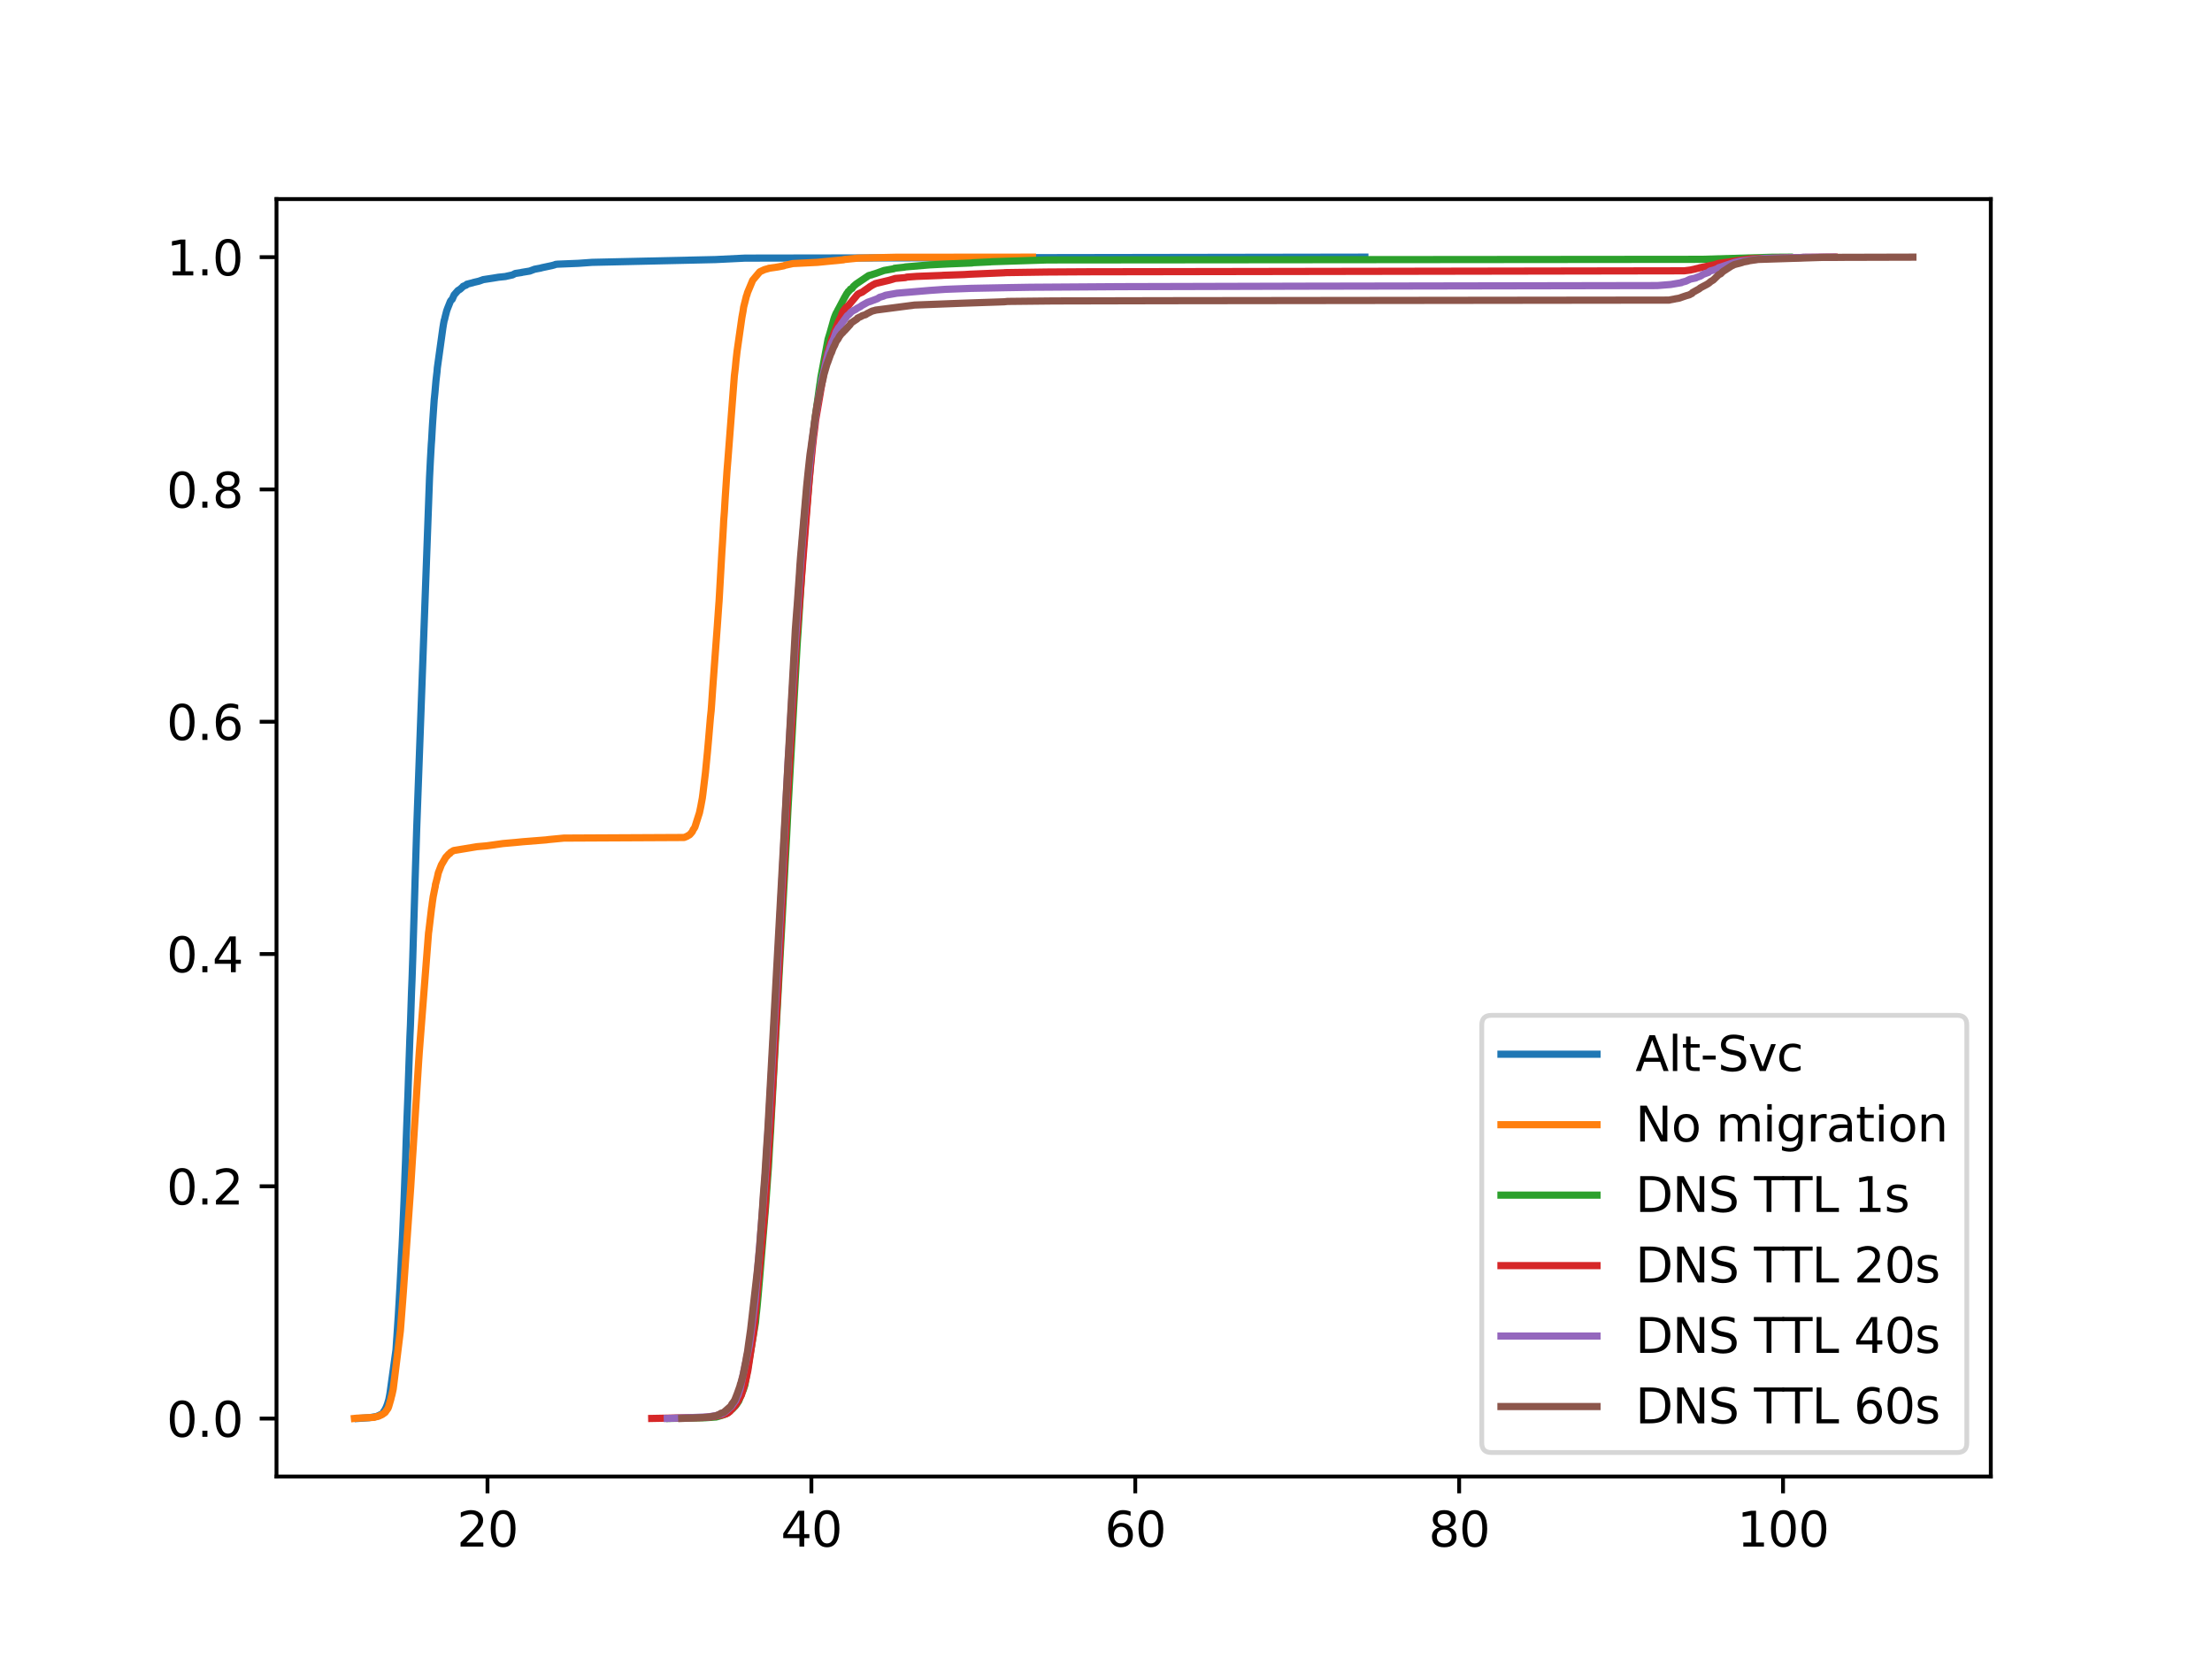 <?xml version="1.0" encoding="utf-8" standalone="no"?>
<!DOCTYPE svg PUBLIC "-//W3C//DTD SVG 1.1//EN"
  "http://www.w3.org/Graphics/SVG/1.1/DTD/svg11.dtd">
<svg xmlns:xlink="http://www.w3.org/1999/xlink" width="460.8pt" height="345.6pt" viewBox="0 0 460.8 345.6" xmlns="http://www.w3.org/2000/svg" version="1.1">
 <defs>
  <style type="text/css">*{stroke-linejoin: round; stroke-linecap: butt}</style>
 </defs>
 <g id="figure_1">
  <g id="patch_1">
   <path d="M 0 345.6 
L 460.8 345.6 
L 460.8 0 
L 0 0 
z
" style="fill: #ffffff"/>
  </g>
  <g id="axes_1">
   <g id="patch_2">
    <path d="M 57.6 307.584 
L 414.72 307.584 
L 414.72 41.472 
L 57.6 41.472 
z
" style="fill: #ffffff"/>
   </g>
   <g id="matplotlib.axis_1">
    <g id="xtick_1">
     <g id="line2d_1">
      <defs>
       <path id="ma01a16ca3f" d="M 0 0 
L 0 3.5 
" style="stroke: #000000; stroke-width: 0.8"/>
      </defs>
      <g>
       <use xlink:href="#ma01a16ca3f" x="101.556" y="307.584" style="stroke: #000000; stroke-width: 0.8"/>
      </g>
     </g>
     <g id="text_1">
      <!-- 20 -->
      <g transform="translate(95.193 322.182) scale(0.1 -0.1)">
       <defs>
        <path id="DejaVuSans-32" d="M 1228 531 
L 3431 531 
L 3431 0 
L 469 0 
L 469 531 
Q 828 903 1448 1529 
Q 2069 2156 2228 2338 
Q 2531 2678 2651 2914 
Q 2772 3150 2772 3378 
Q 2772 3750 2511 3984 
Q 2250 4219 1831 4219 
Q 1534 4219 1204 4116 
Q 875 4013 500 3803 
L 500 4441 
Q 881 4594 1212 4672 
Q 1544 4750 1819 4750 
Q 2544 4750 2975 4387 
Q 3406 4025 3406 3419 
Q 3406 3131 3298 2873 
Q 3191 2616 2906 2266 
Q 2828 2175 2409 1742 
Q 1991 1309 1228 531 
z
" transform="scale(0.016)"/>
        <path id="DejaVuSans-30" d="M 2034 4250 
Q 1547 4250 1301 3770 
Q 1056 3291 1056 2328 
Q 1056 1369 1301 889 
Q 1547 409 2034 409 
Q 2525 409 2770 889 
Q 3016 1369 3016 2328 
Q 3016 3291 2770 3770 
Q 2525 4250 2034 4250 
z
M 2034 4750 
Q 2819 4750 3233 4129 
Q 3647 3509 3647 2328 
Q 3647 1150 3233 529 
Q 2819 -91 2034 -91 
Q 1250 -91 836 529 
Q 422 1150 422 2328 
Q 422 3509 836 4129 
Q 1250 4750 2034 4750 
z
" transform="scale(0.016)"/>
       </defs>
       <use xlink:href="#DejaVuSans-32"/>
       <use xlink:href="#DejaVuSans-30" x="63.623"/>
      </g>
     </g>
    </g>
    <g id="xtick_2">
     <g id="line2d_2">
      <g>
       <use xlink:href="#ma01a16ca3f" x="169.026" y="307.584" style="stroke: #000000; stroke-width: 0.8"/>
      </g>
     </g>
     <g id="text_2">
      <!-- 40 -->
      <g transform="translate(162.664 322.182) scale(0.1 -0.1)">
       <defs>
        <path id="DejaVuSans-34" d="M 2419 4116 
L 825 1625 
L 2419 1625 
L 2419 4116 
z
M 2253 4666 
L 3047 4666 
L 3047 1625 
L 3713 1625 
L 3713 1100 
L 3047 1100 
L 3047 0 
L 2419 0 
L 2419 1100 
L 313 1100 
L 313 1709 
L 2253 4666 
z
" transform="scale(0.016)"/>
       </defs>
       <use xlink:href="#DejaVuSans-34"/>
       <use xlink:href="#DejaVuSans-30" x="63.623"/>
      </g>
     </g>
    </g>
    <g id="xtick_3">
     <g id="line2d_3">
      <g>
       <use xlink:href="#ma01a16ca3f" x="236.497" y="307.584" style="stroke: #000000; stroke-width: 0.8"/>
      </g>
     </g>
     <g id="text_3">
      <!-- 60 -->
      <g transform="translate(230.135 322.182) scale(0.1 -0.1)">
       <defs>
        <path id="DejaVuSans-36" d="M 2113 2584 
Q 1688 2584 1439 2293 
Q 1191 2003 1191 1497 
Q 1191 994 1439 701 
Q 1688 409 2113 409 
Q 2538 409 2786 701 
Q 3034 994 3034 1497 
Q 3034 2003 2786 2293 
Q 2538 2584 2113 2584 
z
M 3366 4563 
L 3366 3988 
Q 3128 4100 2886 4159 
Q 2644 4219 2406 4219 
Q 1781 4219 1451 3797 
Q 1122 3375 1075 2522 
Q 1259 2794 1537 2939 
Q 1816 3084 2150 3084 
Q 2853 3084 3261 2657 
Q 3669 2231 3669 1497 
Q 3669 778 3244 343 
Q 2819 -91 2113 -91 
Q 1303 -91 875 529 
Q 447 1150 447 2328 
Q 447 3434 972 4092 
Q 1497 4750 2381 4750 
Q 2619 4750 2861 4703 
Q 3103 4656 3366 4563 
z
" transform="scale(0.016)"/>
       </defs>
       <use xlink:href="#DejaVuSans-36"/>
       <use xlink:href="#DejaVuSans-30" x="63.623"/>
      </g>
     </g>
    </g>
    <g id="xtick_4">
     <g id="line2d_4">
      <g>
       <use xlink:href="#ma01a16ca3f" x="303.968" y="307.584" style="stroke: #000000; stroke-width: 0.8"/>
      </g>
     </g>
     <g id="text_4">
      <!-- 80 -->
      <g transform="translate(297.606 322.182) scale(0.1 -0.1)">
       <defs>
        <path id="DejaVuSans-38" d="M 2034 2216 
Q 1584 2216 1326 1975 
Q 1069 1734 1069 1313 
Q 1069 891 1326 650 
Q 1584 409 2034 409 
Q 2484 409 2743 651 
Q 3003 894 3003 1313 
Q 3003 1734 2745 1975 
Q 2488 2216 2034 2216 
z
M 1403 2484 
Q 997 2584 770 2862 
Q 544 3141 544 3541 
Q 544 4100 942 4425 
Q 1341 4750 2034 4750 
Q 2731 4750 3128 4425 
Q 3525 4100 3525 3541 
Q 3525 3141 3298 2862 
Q 3072 2584 2669 2484 
Q 3125 2378 3379 2068 
Q 3634 1759 3634 1313 
Q 3634 634 3220 271 
Q 2806 -91 2034 -91 
Q 1263 -91 848 271 
Q 434 634 434 1313 
Q 434 1759 690 2068 
Q 947 2378 1403 2484 
z
M 1172 3481 
Q 1172 3119 1398 2916 
Q 1625 2713 2034 2713 
Q 2441 2713 2670 2916 
Q 2900 3119 2900 3481 
Q 2900 3844 2670 4047 
Q 2441 4250 2034 4250 
Q 1625 4250 1398 4047 
Q 1172 3844 1172 3481 
z
" transform="scale(0.016)"/>
       </defs>
       <use xlink:href="#DejaVuSans-38"/>
       <use xlink:href="#DejaVuSans-30" x="63.623"/>
      </g>
     </g>
    </g>
    <g id="xtick_5">
     <g id="line2d_5">
      <g>
       <use xlink:href="#ma01a16ca3f" x="371.439" y="307.584" style="stroke: #000000; stroke-width: 0.8"/>
      </g>
     </g>
     <g id="text_5">
      <!-- 100 -->
      <g transform="translate(361.895 322.182) scale(0.1 -0.1)">
       <defs>
        <path id="DejaVuSans-31" d="M 794 531 
L 1825 531 
L 1825 4091 
L 703 3866 
L 703 4441 
L 1819 4666 
L 2450 4666 
L 2450 531 
L 3481 531 
L 3481 0 
L 794 0 
L 794 531 
z
" transform="scale(0.016)"/>
       </defs>
       <use xlink:href="#DejaVuSans-31"/>
       <use xlink:href="#DejaVuSans-30" x="63.623"/>
       <use xlink:href="#DejaVuSans-30" x="127.246"/>
      </g>
     </g>
    </g>
   </g>
   <g id="matplotlib.axis_2">
    <g id="ytick_1">
     <g id="line2d_6">
      <defs>
       <path id="mc96be43df1" d="M 0 0 
L -3.5 0 
" style="stroke: #000000; stroke-width: 0.8"/>
      </defs>
      <g>
       <use xlink:href="#mc96be43df1" x="57.6" y="295.513" style="stroke: #000000; stroke-width: 0.8"/>
      </g>
     </g>
     <g id="text_6">
      <!-- 0.0 -->
      <g transform="translate(34.697 299.312) scale(0.1 -0.1)">
       <defs>
        <path id="DejaVuSans-2e" d="M 684 794 
L 1344 794 
L 1344 0 
L 684 0 
L 684 794 
z
" transform="scale(0.016)"/>
       </defs>
       <use xlink:href="#DejaVuSans-30"/>
       <use xlink:href="#DejaVuSans-2e" x="63.623"/>
       <use xlink:href="#DejaVuSans-30" x="95.41"/>
      </g>
     </g>
    </g>
    <g id="ytick_2">
     <g id="line2d_7">
      <g>
       <use xlink:href="#mc96be43df1" x="57.6" y="247.124" style="stroke: #000000; stroke-width: 0.8"/>
      </g>
     </g>
     <g id="text_7">
      <!-- 0.2 -->
      <g transform="translate(34.697 250.923) scale(0.1 -0.1)">
       <use xlink:href="#DejaVuSans-30"/>
       <use xlink:href="#DejaVuSans-2e" x="63.623"/>
       <use xlink:href="#DejaVuSans-32" x="95.41"/>
      </g>
     </g>
    </g>
    <g id="ytick_3">
     <g id="line2d_8">
      <g>
       <use xlink:href="#mc96be43df1" x="57.6" y="198.735" style="stroke: #000000; stroke-width: 0.8"/>
      </g>
     </g>
     <g id="text_8">
      <!-- 0.4 -->
      <g transform="translate(34.697 202.534) scale(0.1 -0.1)">
       <use xlink:href="#DejaVuSans-30"/>
       <use xlink:href="#DejaVuSans-2e" x="63.623"/>
       <use xlink:href="#DejaVuSans-34" x="95.41"/>
      </g>
     </g>
    </g>
    <g id="ytick_4">
     <g id="line2d_9">
      <g>
       <use xlink:href="#mc96be43df1" x="57.6" y="150.346" style="stroke: #000000; stroke-width: 0.8"/>
      </g>
     </g>
     <g id="text_9">
      <!-- 0.6 -->
      <g transform="translate(34.697 154.145) scale(0.1 -0.1)">
       <use xlink:href="#DejaVuSans-30"/>
       <use xlink:href="#DejaVuSans-2e" x="63.623"/>
       <use xlink:href="#DejaVuSans-36" x="95.41"/>
      </g>
     </g>
    </g>
    <g id="ytick_5">
     <g id="line2d_10">
      <g>
       <use xlink:href="#mc96be43df1" x="57.6" y="101.957" style="stroke: #000000; stroke-width: 0.8"/>
      </g>
     </g>
     <g id="text_10">
      <!-- 0.8 -->
      <g transform="translate(34.697 105.756) scale(0.1 -0.1)">
       <use xlink:href="#DejaVuSans-30"/>
       <use xlink:href="#DejaVuSans-2e" x="63.623"/>
       <use xlink:href="#DejaVuSans-38" x="95.41"/>
      </g>
     </g>
    </g>
    <g id="ytick_6">
     <g id="line2d_11">
      <g>
       <use xlink:href="#mc96be43df1" x="57.6" y="53.568" style="stroke: #000000; stroke-width: 0.8"/>
      </g>
     </g>
     <g id="text_11">
      <!-- 1.0 -->
      <g transform="translate(34.697 57.367) scale(0.1 -0.1)">
       <use xlink:href="#DejaVuSans-31"/>
       <use xlink:href="#DejaVuSans-2e" x="63.623"/>
       <use xlink:href="#DejaVuSans-30" x="95.41"/>
      </g>
     </g>
    </g>
   </g>
   <g id="line2d_12">
    <path d="M 74.609 295.488 
L 76.894 295.337 
L 77.396 295.261 
L 78.554 295.06 
L 78.56 295.034 
L 79.021 294.833 
L 79.094 294.782 
L 79.703 294.505 
L 79.84 294.278 
L 79.929 294.051 
L 80.09 293.875 
L 80.274 293.522 
L 80.457 293.169 
L 80.72 292.489 
L 80.997 291.556 
L 81.16 290.7 
L 81.245 290.221 
L 82.494 281.198 
L 82.618 279.283 
L 82.678 278.476 
L 82.801 276.662 
L 82.917 274.897 
L 82.965 274.217 
L 83.106 271.823 
L 83.142 271.243 
L 83.346 267.589 
L 83.531 264.01 
L 83.641 261.666 
L 83.742 259.927 
L 83.868 257.281 
L 83.951 255.34 
L 84.17 250.174 
L 84.34 245.511 
L 84.462 242.386 
L 84.493 241.58 
L 84.614 237.724 
L 84.804 232.557 
L 84.979 228.121 
L 85.08 224.996 
L 85.395 215.923 
L 85.499 213.605 
L 85.73 206.598 
L 85.834 204.053 
L 85.99 199.441 
L 86.115 195.232 
L 86.274 190.04 
L 86.484 182.983 
L 86.661 177.363 
L 86.809 172.55 
L 89.478 99.512 
L 89.518 98.706 
L 89.661 95.833 
L 89.844 92.607 
L 89.913 91.7 
L 90.054 89.179 
L 90.112 88.222 
L 90.459 83.181 
L 90.495 82.879 
L 90.608 81.77 
L 90.826 79.275 
L 91.042 77.41 
L 91.102 76.654 
L 92.262 68.286 
L 92.393 67.48 
L 92.531 66.749 
L 92.61 66.547 
L 92.727 66.018 
L 93.051 64.758 
L 93.224 64.279 
L 93.815 62.792 
L 93.931 62.616 
L 94.006 62.515 
L 94.193 62.364 
L 94.604 61.431 
L 95.398 60.524 
L 95.817 60.272 
L 96.132 59.995 
L 96.357 59.793 
L 96.479 59.642 
L 97.122 59.39 
L 97.25 59.213 
L 98.53 58.886 
L 98.652 58.835 
L 99.734 58.583 
L 100.096 58.457 
L 100.517 58.306 
L 100.634 58.256 
L 102.775 57.928 
L 103.839 57.752 
L 105.297 57.6 
L 105.598 57.525 
L 106.756 57.273 
L 107.288 56.996 
L 107.332 56.97 
L 108.663 56.769 
L 108.668 56.744 
L 110.359 56.466 
L 111.351 56.088 
L 112.688 55.836 
L 112.801 55.786 
L 114.938 55.332 
L 115.508 55.181 
L 115.725 55.08 
L 116.188 55.03 
L 120.533 54.853 
L 123.325 54.652 
L 149.053 54.072 
L 155.218 53.77 
L 284.325 53.568 
L 284.325 53.568 
" clip-path="url(#pb47f31f69e)" style="fill: none; stroke: #1f77b4; stroke-width: 1.5; stroke-linecap: square"/>
   </g>
   <g id="line2d_13">
    <path d="M 73.833 295.488 
L 74.314 295.438 
L 77.961 295.261 
L 77.976 295.236 
L 78.966 294.984 
L 79.151 294.883 
L 79.51 294.732 
L 80.218 294.253 
L 80.515 293.825 
L 80.822 293.396 
L 80.955 293.069 
L 81.406 291.531 
L 81.538 290.952 
L 81.637 290.624 
L 81.787 289.943 
L 81.917 289.339 
L 83.408 277.216 
L 83.87 271.193 
L 83.982 269.681 
L 84.04 268.924 
L 85.566 247.2 
L 85.882 242.109 
L 85.911 241.605 
L 86.064 239.337 
L 86.229 236.665 
L 86.615 230.616 
L 86.784 227.92 
L 87.188 221.493 
L 87.34 219.225 
L 89.271 194.35 
L 89.345 193.846 
L 89.913 189.083 
L 89.975 188.755 
L 90.045 188.125 
L 90.244 186.764 
L 90.312 186.436 
L 90.604 184.949 
L 90.657 184.773 
L 90.709 184.269 
L 90.828 183.866 
L 91.125 182.681 
L 91.304 181.849 
L 91.953 180.161 
L 92.058 179.984 
L 92.898 178.548 
L 93.094 178.371 
L 93.151 178.296 
L 93.335 178.094 
L 93.488 177.918 
L 93.721 177.792 
L 93.844 177.59 
L 94.494 177.187 
L 99.36 176.38 
L 101.36 176.204 
L 104.791 175.725 
L 107.388 175.498 
L 108.914 175.347 
L 113.719 174.969 
L 114.306 174.893 
L 117.461 174.591 
L 142.517 174.465 
L 143.135 174.213 
L 143.308 174.087 
L 143.65 173.911 
L 143.905 173.633 
L 144.218 173.255 
L 144.311 173.054 
L 144.413 172.802 
L 144.563 172.625 
L 144.759 172.298 
L 145.706 169.324 
L 145.951 168.164 
L 146.006 167.887 
L 146.307 166.249 
L 146.417 165.417 
L 146.952 160.982 
L 147.373 156.672 
L 147.537 154.857 
L 147.607 154.051 
L 147.925 150.296 
L 148.007 149.338 
L 148.145 148.078 
L 148.251 146.666 
L 148.466 143.466 
L 148.937 137.039 
L 148.985 136.384 
L 149.362 131.318 
L 149.423 130.486 
L 149.752 125.799 
L 149.794 125.295 
L 150.393 114.76 
L 150.507 113.046 
L 150.703 109.619 
L 150.761 108.434 
L 150.899 106.67 
L 151.05 104.074 
L 151.404 98.756 
L 151.45 98.076 
L 151.616 96.034 
L 152.983 78.267 
L 153.184 76.603 
L 153.322 75.141 
L 153.546 73.176 
L 154.552 66.119 
L 154.791 64.808 
L 154.912 63.977 
L 155.391 62.086 
L 155.472 61.734 
L 155.619 61.356 
L 155.713 60.978 
L 156.797 58.382 
L 158.279 56.618 
L 159.251 56.164 
L 160.164 55.912 
L 160.169 55.887 
L 161.907 55.635 
L 162.338 55.559 
L 163.354 55.357 
L 163.463 55.282 
L 165.175 54.904 
L 170.292 54.652 
L 175.727 54.122 
L 175.773 54.072 
L 178.756 53.77 
L 186.502 53.593 
L 215.08 53.568 
L 215.08 53.568 
" clip-path="url(#pb47f31f69e)" style="fill: none; stroke: #ff7f0e; stroke-width: 1.5; stroke-linecap: square"/>
   </g>
   <g id="line2d_14">
    <path d="M 139.5 295.488 
L 147.036 295.337 
L 149.195 295.186 
L 150.477 294.808 
L 151.106 294.581 
L 151.734 294.228 
L 151.817 294.077 
L 152.395 293.673 
L 152.541 293.547 
L 153.191 292.867 
L 153.374 292.64 
L 153.924 291.808 
L 154.059 291.43 
L 154.124 291.279 
L 154.33 290.75 
L 154.391 290.548 
L 154.623 289.994 
L 154.851 289.515 
L 155.18 288.507 
L 157.382 275.477 
L 157.543 273.738 
L 157.594 273.36 
L 157.729 272.075 
L 157.783 271.47 
L 157.917 270.033 
L 158.263 266.051 
L 159.483 251.409 
L 159.598 249.846 
L 159.645 249.216 
L 159.895 245.612 
L 160.08 243.142 
L 160.207 240.899 
L 160.319 238.908 
L 160.536 235.455 
L 160.663 232.935 
L 163.438 182.202 
L 163.569 179.606 
L 163.874 174.137 
L 163.99 171.819 
L 164.115 169.147 
L 166.057 134.393 
L 166.129 133.259 
L 166.241 131.696 
L 167.176 116.726 
L 167.387 113.752 
L 167.632 110.602 
L 168.792 97.345 
L 168.817 96.992 
L 169.044 94.346 
L 169.127 93.489 
L 169.52 89.532 
L 169.629 88.726 
L 169.724 87.743 
L 169.842 86.911 
L 170.772 80.182 
L 170.842 79.779 
L 171.006 78.594 
L 172.491 70.706 
L 172.879 69.446 
L 173.413 67.555 
L 173.651 66.699 
L 173.708 66.497 
L 173.817 66.169 
L 174.042 65.59 
L 174.199 65.237 
L 174.382 64.934 
L 174.546 64.582 
L 174.707 64.304 
L 175.982 61.885 
L 176.088 61.734 
L 176.205 61.507 
L 176.439 61.104 
L 176.595 60.952 
L 176.701 60.726 
L 176.999 60.499 
L 177.095 60.348 
L 177.137 60.247 
L 177.498 60.095 
L 177.624 59.894 
L 177.758 59.692 
L 178.357 59.163 
L 180.971 57.399 
L 181.674 57.222 
L 181.674 57.197 
L 182.414 56.97 
L 184.173 56.34 
L 186.182 55.987 
L 186.289 55.937 
L 186.334 55.887 
L 188.403 55.66 
L 188.57 55.609 
L 193.653 55.181 
L 197.57 54.979 
L 202.519 54.778 
L 202.674 54.727 
L 206.375 54.551 
L 206.433 54.526 
L 218.217 54.148 
L 354.457 54.022 
L 369.065 53.593 
L 372.764 53.568 
L 372.764 53.568 
" clip-path="url(#pb47f31f69e)" style="fill: none; stroke: #2ca02c; stroke-width: 1.5; stroke-linecap: square"/>
   </g>
   <g id="line2d_15">
    <path d="M 135.762 295.488 
L 146.55 295.286 
L 148.932 295.06 
L 149.007 295.009 
L 150.493 294.757 
L 150.598 294.707 
L 151.342 294.505 
L 151.348 294.48 
L 151.667 294.329 
L 151.767 294.228 
L 152.072 294.026 
L 152.288 293.673 
L 152.476 293.522 
L 152.67 293.346 
L 152.745 293.195 
L 153.037 292.968 
L 153.169 292.766 
L 153.295 292.514 
L 153.414 292.438 
L 153.686 292.01 
L 153.869 291.632 
L 154.296 290.876 
L 154.448 290.624 
L 155.357 287.448 
L 155.542 286.642 
L 155.594 286.44 
L 155.647 286.138 
L 155.784 285.558 
L 157.024 277.342 
L 159.255 253.047 
L 159.366 251.711 
L 159.419 251.031 
L 159.538 249.04 
L 159.741 246.015 
L 160.031 241.403 
L 160.144 239.513 
L 160.751 230.087 
L 160.779 229.533 
L 160.958 226.307 
L 161.134 223.282 
L 161.351 219.023 
L 161.391 218.343 
L 161.513 215.974 
L 161.884 209.421 
L 161.975 207.783 
L 162.121 204.607 
L 163.679 173.961 
L 163.726 173.154 
L 163.905 169.576 
L 164.033 166.879 
L 164.176 164.157 
L 164.289 162.267 
L 165.878 134.242 
L 165.932 133.435 
L 168.565 100.092 
L 168.882 96.765 
L 168.992 95.682 
L 169.267 92.935 
L 169.433 91.473 
L 169.513 90.767 
L 169.666 89.633 
L 169.799 88.524 
L 169.907 87.566 
L 172.061 74.965 
L 172.129 74.612 
L 172.23 74.36 
L 172.335 73.932 
L 172.562 72.949 
L 173.348 70.378 
L 173.485 70.101 
L 174.552 67.303 
L 174.695 66.951 
L 175.216 65.917 
L 175.275 65.766 
L 175.387 65.338 
L 175.474 65.186 
L 175.643 64.808 
L 176.268 64.027 
L 176.623 63.775 
L 178.689 61.305 
L 178.944 61.154 
L 179.513 60.902 
L 179.634 60.852 
L 180.111 60.499 
L 180.953 59.919 
L 181.218 59.717 
L 181.803 59.365 
L 182.271 59.138 
L 182.309 59.087 
L 185.244 58.382 
L 186.509 58.004 
L 188.614 57.827 
L 188.891 57.726 
L 190.975 57.575 
L 196.221 57.374 
L 196.444 57.348 
L 200.869 57.197 
L 202.016 57.122 
L 209.271 56.819 
L 209.299 56.794 
L 217.932 56.668 
L 226.098 56.618 
L 350.848 56.416 
L 352.263 56.239 
L 352.304 56.214 
L 353.151 56.038 
L 353.157 56.013 
L 353.947 55.836 
L 354.037 55.786 
L 357.264 55.131 
L 357.462 55.055 
L 357.945 54.879 
L 361.673 54.349 
L 361.691 54.324 
L 362.811 54.173 
L 364.693 53.921 
L 376.082 53.618 
L 382.098 53.568 
L 382.098 53.568 
" clip-path="url(#pb47f31f69e)" style="fill: none; stroke: #d62728; stroke-width: 1.5; stroke-linecap: square"/>
   </g>
   <g id="line2d_16">
    <path d="M 139.014 295.488 
L 143.288 295.337 
L 147.522 295.16 
L 149.232 294.883 
L 150.436 294.53 
L 150.965 294.203 
L 152.381 292.968 
L 152.942 292.161 
L 153.244 291.783 
L 153.475 291.153 
L 153.781 290.573 
L 153.887 290.145 
L 153.967 289.943 
L 154.115 289.515 
L 154.219 289.137 
L 156.119 280.165 
L 156.666 276.057 
L 156.703 275.679 
L 156.842 274.696 
L 157.316 270.764 
L 158.875 251.837 
L 159.127 248.485 
L 159.165 248.157 
L 159.363 245.612 
L 159.5 243.697 
L 160.003 235.455 
L 160.111 233.994 
L 161.941 201.986 
L 162.072 199.441 
L 163.5 171.869 
L 163.673 168.316 
L 163.803 165.72 
L 164.232 157.68 
L 164.363 155.865 
L 164.389 155.462 
L 164.598 151.657 
L 165.072 143.718 
L 165.154 142.584 
L 165.336 139.509 
L 165.397 138.4 
L 165.551 135.905 
L 166.45 122.17 
L 166.539 121.086 
L 166.712 118.515 
L 166.82 117.129 
L 167.108 113.298 
L 167.299 110.929 
L 167.603 107.3 
L 167.657 106.872 
L 167.77 105.435 
L 168.082 102.259 
L 168.307 99.991 
L 168.732 96.085 
L 169.167 92.254 
L 169.245 91.649 
L 169.446 89.961 
L 169.517 89.507 
L 169.999 86.105 
L 170.043 85.853 
L 170.225 84.693 
L 170.298 84.214 
L 170.717 81.745 
L 170.845 81.341 
L 170.958 80.636 
L 171.041 80.283 
L 171.16 79.35 
L 171.404 78.267 
L 171.465 77.989 
L 171.603 77.586 
L 171.667 77.384 
L 171.803 76.603 
L 171.9 76.175 
L 172.018 75.671 
L 172.322 74.486 
L 172.433 74.058 
L 172.516 73.654 
L 172.659 73.276 
L 172.782 73.05 
L 172.817 72.798 
L 172.963 72.294 
L 173.072 72.067 
L 173.254 71.437 
L 173.714 70.504 
L 174.195 69.118 
L 174.519 68.564 
L 174.64 68.337 
L 175.095 67.782 
L 175.22 67.555 
L 176.534 65.741 
L 176.786 65.564 
L 176.884 65.464 
L 177.253 65.086 
L 177.409 64.909 
L 177.693 64.758 
L 177.748 64.708 
L 178.351 64.405 
L 178.462 64.279 
L 179.184 63.901 
L 179.569 63.624 
L 180.749 62.969 
L 181.551 62.691 
L 182.821 62.212 
L 183.229 61.935 
L 184.001 61.708 
L 184.46 61.507 
L 186.858 61.078 
L 193.67 60.499 
L 196.929 60.272 
L 202.255 60.07 
L 210.028 59.919 
L 214.64 59.843 
L 233.476 59.717 
L 271.497 59.617 
L 345.233 59.491 
L 348.046 59.264 
L 350.268 58.886 
L 350.337 58.81 
L 351.195 58.583 
L 351.934 58.23 
L 352.082 58.155 
L 353.284 57.903 
L 353.349 57.827 
L 354.267 57.5 
L 354.304 57.449 
L 354.6 57.298 
L 354.671 57.197 
L 355.916 56.744 
L 356.135 56.517 
L 356.375 56.416 
L 356.989 56.265 
L 357.731 55.987 
L 358.04 55.761 
L 358.606 55.584 
L 361.299 54.677 
L 362.283 54.475 
L 362.324 54.45 
L 363.759 54.274 
L 365.243 54.072 
L 366.827 53.921 
L 367.164 53.87 
L 367.748 53.82 
L 375.293 53.644 
L 375.609 53.593 
L 381.814 53.568 
L 381.814 53.568 
" clip-path="url(#pb47f31f69e)" style="fill: none; stroke: #9467bd; stroke-width: 1.5; stroke-linecap: square"/>
   </g>
   <g id="line2d_17">
    <path d="M 142.012 295.488 
L 143.156 295.438 
L 147.196 295.261 
L 149.095 294.959 
L 149.869 294.631 
L 150.207 294.404 
L 150.744 294.253 
L 150.939 294.077 
L 152.253 292.917 
L 152.463 292.489 
L 152.839 292.01 
L 153.084 291.607 
L 153.222 291.254 
L 153.607 290.271 
L 153.713 289.969 
L 154.127 288.809 
L 154.26 288.28 
L 154.343 288.104 
L 154.654 286.97 
L 154.765 286.617 
L 155.025 285.306 
L 155.138 284.752 
L 155.244 284.147 
L 155.314 283.87 
L 155.425 283.214 
L 155.55 282.458 
L 155.673 281.853 
L 155.738 281.501 
L 155.886 280.366 
L 156.372 276.939 
L 157.789 264.564 
L 157.956 262.926 
L 158.288 259.524 
L 158.445 257.23 
L 158.622 254.912 
L 158.887 251.056 
L 158.999 249.216 
L 159.367 244.478 
L 159.389 244.049 
L 159.512 242.109 
L 159.654 239.765 
L 159.823 237.32 
L 159.859 236.816 
L 159.915 236.06 
L 165.683 131.167 
L 165.831 129.176 
L 165.997 126.983 
L 166.072 126.076 
L 166.548 119.296 
L 166.619 118.036 
L 166.756 116.197 
L 168.021 101.478 
L 168.344 98.303 
L 168.647 95.505 
L 168.733 94.724 
L 168.975 93.086 
L 169.025 92.682 
L 169.21 91.347 
L 169.466 89.507 
L 169.692 87.793 
L 169.865 86.533 
L 170 85.752 
L 170.148 84.744 
L 170.199 84.517 
L 170.361 83.66 
L 170.482 83.08 
L 170.701 82.223 
L 170.844 81.366 
L 171.321 79.451 
L 171.45 78.947 
L 171.629 78.065 
L 172.194 76.124 
L 172.274 75.847 
L 172.403 75.545 
L 173.072 73.68 
L 173.203 73.478 
L 173.451 72.772 
L 173.61 72.42 
L 173.72 72.168 
L 173.827 72.016 
L 173.955 71.714 
L 174.152 71.235 
L 174.336 70.907 
L 174.415 70.832 
L 174.527 70.706 
L 174.719 70.353 
L 174.904 70.025 
L 175.047 69.849 
L 175.231 69.597 
L 175.609 69.244 
L 175.686 69.093 
L 175.888 68.942 
L 176.614 68.16 
L 176.975 67.757 
L 177.118 67.606 
L 177.21 67.404 
L 177.277 67.303 
L 177.491 67.152 
L 178.313 66.598 
L 178.541 66.447 
L 178.642 66.27 
L 179.544 65.842 
L 179.606 65.766 
L 180.353 65.539 
L 180.572 65.363 
L 181.68 64.808 
L 182.36 64.632 
L 182.383 64.607 
L 190.508 63.548 
L 200.396 63.17 
L 209.194 62.868 
L 209.888 62.792 
L 219.496 62.691 
L 242.713 62.641 
L 347.756 62.515 
L 347.765 62.49 
L 348.879 62.288 
L 348.929 62.263 
L 349.682 62.137 
L 349.877 62.086 
L 350.657 61.809 
L 351.257 61.608 
L 351.964 61.406 
L 351.998 61.356 
L 352.478 61.129 
L 352.57 60.952 
L 353.98 60.171 
L 354.171 59.995 
L 354.577 59.768 
L 355.401 59.339 
L 355.627 59.213 
L 355.87 59.062 
L 356.165 58.835 
L 356.356 58.659 
L 356.901 58.331 
L 358.072 57.197 
L 358.446 57.046 
L 358.802 56.668 
L 359.029 56.492 
L 360.702 55.408 
L 361.036 55.257 
L 361.253 55.131 
L 362.954 54.677 
L 363.068 54.601 
L 364.159 54.4 
L 364.36 54.324 
L 366.273 54.047 
L 379.734 53.618 
L 398.487 53.568 
L 398.487 53.568 
" clip-path="url(#pb47f31f69e)" style="fill: none; stroke: #8c564b; stroke-width: 1.5; stroke-linecap: square"/>
   </g>
   <g id="patch_3">
    <path d="M 57.6 307.584 
L 57.6 41.472 
" style="fill: none; stroke: #000000; stroke-width: 0.8; stroke-linejoin: miter; stroke-linecap: square"/>
   </g>
   <g id="patch_4">
    <path d="M 414.72 307.584 
L 414.72 41.472 
" style="fill: none; stroke: #000000; stroke-width: 0.8; stroke-linejoin: miter; stroke-linecap: square"/>
   </g>
   <g id="patch_5">
    <path d="M 57.6 307.584 
L 414.72 307.584 
" style="fill: none; stroke: #000000; stroke-width: 0.8; stroke-linejoin: miter; stroke-linecap: square"/>
   </g>
   <g id="patch_6">
    <path d="M 57.6 41.472 
L 414.72 41.472 
" style="fill: none; stroke: #000000; stroke-width: 0.8; stroke-linejoin: miter; stroke-linecap: square"/>
   </g>
   <g id="legend_1">
    <g id="patch_7">
     <path d="M 310.681 302.584 
L 407.72 302.584 
Q 409.72 302.584 409.72 300.584 
L 409.72 213.515 
Q 409.72 211.515 407.72 211.515 
L 310.681 211.515 
Q 308.681 211.515 308.681 213.515 
L 308.681 300.584 
Q 308.681 302.584 310.681 302.584 
z
" style="fill: #ffffff; opacity: 0.8; stroke: #cccccc; stroke-linejoin: miter"/>
    </g>
    <g id="line2d_18">
     <path d="M 312.681 219.614 
L 322.681 219.614 
L 332.681 219.614 
" style="fill: none; stroke: #1f77b4; stroke-width: 1.5; stroke-linecap: square"/>
    </g>
    <g id="text_12">
     <!-- Alt-Svc -->
     <g transform="translate(340.681 223.114) scale(0.1 -0.1)">
      <defs>
       <path id="DejaVuSans-41" d="M 2188 4044 
L 1331 1722 
L 3047 1722 
L 2188 4044 
z
M 1831 4666 
L 2547 4666 
L 4325 0 
L 3669 0 
L 3244 1197 
L 1141 1197 
L 716 0 
L 50 0 
L 1831 4666 
z
" transform="scale(0.016)"/>
       <path id="DejaVuSans-6c" d="M 603 4863 
L 1178 4863 
L 1178 0 
L 603 0 
L 603 4863 
z
" transform="scale(0.016)"/>
       <path id="DejaVuSans-74" d="M 1172 4494 
L 1172 3500 
L 2356 3500 
L 2356 3053 
L 1172 3053 
L 1172 1153 
Q 1172 725 1289 603 
Q 1406 481 1766 481 
L 2356 481 
L 2356 0 
L 1766 0 
Q 1100 0 847 248 
Q 594 497 594 1153 
L 594 3053 
L 172 3053 
L 172 3500 
L 594 3500 
L 594 4494 
L 1172 4494 
z
" transform="scale(0.016)"/>
       <path id="DejaVuSans-2d" d="M 313 2009 
L 1997 2009 
L 1997 1497 
L 313 1497 
L 313 2009 
z
" transform="scale(0.016)"/>
       <path id="DejaVuSans-53" d="M 3425 4513 
L 3425 3897 
Q 3066 4069 2747 4153 
Q 2428 4238 2131 4238 
Q 1616 4238 1336 4038 
Q 1056 3838 1056 3469 
Q 1056 3159 1242 3001 
Q 1428 2844 1947 2747 
L 2328 2669 
Q 3034 2534 3370 2195 
Q 3706 1856 3706 1288 
Q 3706 609 3251 259 
Q 2797 -91 1919 -91 
Q 1588 -91 1214 -16 
Q 841 59 441 206 
L 441 856 
Q 825 641 1194 531 
Q 1563 422 1919 422 
Q 2459 422 2753 634 
Q 3047 847 3047 1241 
Q 3047 1584 2836 1778 
Q 2625 1972 2144 2069 
L 1759 2144 
Q 1053 2284 737 2584 
Q 422 2884 422 3419 
Q 422 4038 858 4394 
Q 1294 4750 2059 4750 
Q 2388 4750 2728 4690 
Q 3069 4631 3425 4513 
z
" transform="scale(0.016)"/>
       <path id="DejaVuSans-76" d="M 191 3500 
L 800 3500 
L 1894 563 
L 2988 3500 
L 3597 3500 
L 2284 0 
L 1503 0 
L 191 3500 
z
" transform="scale(0.016)"/>
       <path id="DejaVuSans-63" d="M 3122 3366 
L 3122 2828 
Q 2878 2963 2633 3030 
Q 2388 3097 2138 3097 
Q 1578 3097 1268 2742 
Q 959 2388 959 1747 
Q 959 1106 1268 751 
Q 1578 397 2138 397 
Q 2388 397 2633 464 
Q 2878 531 3122 666 
L 3122 134 
Q 2881 22 2623 -34 
Q 2366 -91 2075 -91 
Q 1284 -91 818 406 
Q 353 903 353 1747 
Q 353 2603 823 3093 
Q 1294 3584 2113 3584 
Q 2378 3584 2631 3529 
Q 2884 3475 3122 3366 
z
" transform="scale(0.016)"/>
      </defs>
      <use xlink:href="#DejaVuSans-41"/>
      <use xlink:href="#DejaVuSans-6c" x="68.408"/>
      <use xlink:href="#DejaVuSans-74" x="96.191"/>
      <use xlink:href="#DejaVuSans-2d" x="135.4"/>
      <use xlink:href="#DejaVuSans-53" x="171.484"/>
      <use xlink:href="#DejaVuSans-76" x="234.961"/>
      <use xlink:href="#DejaVuSans-63" x="294.141"/>
     </g>
    </g>
    <g id="line2d_19">
     <path d="M 312.681 234.292 
L 322.681 234.292 
L 332.681 234.292 
" style="fill: none; stroke: #ff7f0e; stroke-width: 1.5; stroke-linecap: square"/>
    </g>
    <g id="text_13">
     <!-- No migration -->
     <g transform="translate(340.681 237.792) scale(0.1 -0.1)">
      <defs>
       <path id="DejaVuSans-4e" d="M 628 4666 
L 1478 4666 
L 3547 763 
L 3547 4666 
L 4159 4666 
L 4159 0 
L 3309 0 
L 1241 3903 
L 1241 0 
L 628 0 
L 628 4666 
z
" transform="scale(0.016)"/>
       <path id="DejaVuSans-6f" d="M 1959 3097 
Q 1497 3097 1228 2736 
Q 959 2375 959 1747 
Q 959 1119 1226 758 
Q 1494 397 1959 397 
Q 2419 397 2687 759 
Q 2956 1122 2956 1747 
Q 2956 2369 2687 2733 
Q 2419 3097 1959 3097 
z
M 1959 3584 
Q 2709 3584 3137 3096 
Q 3566 2609 3566 1747 
Q 3566 888 3137 398 
Q 2709 -91 1959 -91 
Q 1206 -91 779 398 
Q 353 888 353 1747 
Q 353 2609 779 3096 
Q 1206 3584 1959 3584 
z
" transform="scale(0.016)"/>
       <path id="DejaVuSans-20" transform="scale(0.016)"/>
       <path id="DejaVuSans-6d" d="M 3328 2828 
Q 3544 3216 3844 3400 
Q 4144 3584 4550 3584 
Q 5097 3584 5394 3201 
Q 5691 2819 5691 2113 
L 5691 0 
L 5113 0 
L 5113 2094 
Q 5113 2597 4934 2840 
Q 4756 3084 4391 3084 
Q 3944 3084 3684 2787 
Q 3425 2491 3425 1978 
L 3425 0 
L 2847 0 
L 2847 2094 
Q 2847 2600 2669 2842 
Q 2491 3084 2119 3084 
Q 1678 3084 1418 2786 
Q 1159 2488 1159 1978 
L 1159 0 
L 581 0 
L 581 3500 
L 1159 3500 
L 1159 2956 
Q 1356 3278 1631 3431 
Q 1906 3584 2284 3584 
Q 2666 3584 2933 3390 
Q 3200 3197 3328 2828 
z
" transform="scale(0.016)"/>
       <path id="DejaVuSans-69" d="M 603 3500 
L 1178 3500 
L 1178 0 
L 603 0 
L 603 3500 
z
M 603 4863 
L 1178 4863 
L 1178 4134 
L 603 4134 
L 603 4863 
z
" transform="scale(0.016)"/>
       <path id="DejaVuSans-67" d="M 2906 1791 
Q 2906 2416 2648 2759 
Q 2391 3103 1925 3103 
Q 1463 3103 1205 2759 
Q 947 2416 947 1791 
Q 947 1169 1205 825 
Q 1463 481 1925 481 
Q 2391 481 2648 825 
Q 2906 1169 2906 1791 
z
M 3481 434 
Q 3481 -459 3084 -895 
Q 2688 -1331 1869 -1331 
Q 1566 -1331 1297 -1286 
Q 1028 -1241 775 -1147 
L 775 -588 
Q 1028 -725 1275 -790 
Q 1522 -856 1778 -856 
Q 2344 -856 2625 -561 
Q 2906 -266 2906 331 
L 2906 616 
Q 2728 306 2450 153 
Q 2172 0 1784 0 
Q 1141 0 747 490 
Q 353 981 353 1791 
Q 353 2603 747 3093 
Q 1141 3584 1784 3584 
Q 2172 3584 2450 3431 
Q 2728 3278 2906 2969 
L 2906 3500 
L 3481 3500 
L 3481 434 
z
" transform="scale(0.016)"/>
       <path id="DejaVuSans-72" d="M 2631 2963 
Q 2534 3019 2420 3045 
Q 2306 3072 2169 3072 
Q 1681 3072 1420 2755 
Q 1159 2438 1159 1844 
L 1159 0 
L 581 0 
L 581 3500 
L 1159 3500 
L 1159 2956 
Q 1341 3275 1631 3429 
Q 1922 3584 2338 3584 
Q 2397 3584 2469 3576 
Q 2541 3569 2628 3553 
L 2631 2963 
z
" transform="scale(0.016)"/>
       <path id="DejaVuSans-61" d="M 2194 1759 
Q 1497 1759 1228 1600 
Q 959 1441 959 1056 
Q 959 750 1161 570 
Q 1363 391 1709 391 
Q 2188 391 2477 730 
Q 2766 1069 2766 1631 
L 2766 1759 
L 2194 1759 
z
M 3341 1997 
L 3341 0 
L 2766 0 
L 2766 531 
Q 2569 213 2275 61 
Q 1981 -91 1556 -91 
Q 1019 -91 701 211 
Q 384 513 384 1019 
Q 384 1609 779 1909 
Q 1175 2209 1959 2209 
L 2766 2209 
L 2766 2266 
Q 2766 2663 2505 2880 
Q 2244 3097 1772 3097 
Q 1472 3097 1187 3025 
Q 903 2953 641 2809 
L 641 3341 
Q 956 3463 1253 3523 
Q 1550 3584 1831 3584 
Q 2591 3584 2966 3190 
Q 3341 2797 3341 1997 
z
" transform="scale(0.016)"/>
       <path id="DejaVuSans-6e" d="M 3513 2113 
L 3513 0 
L 2938 0 
L 2938 2094 
Q 2938 2591 2744 2837 
Q 2550 3084 2163 3084 
Q 1697 3084 1428 2787 
Q 1159 2491 1159 1978 
L 1159 0 
L 581 0 
L 581 3500 
L 1159 3500 
L 1159 2956 
Q 1366 3272 1645 3428 
Q 1925 3584 2291 3584 
Q 2894 3584 3203 3211 
Q 3513 2838 3513 2113 
z
" transform="scale(0.016)"/>
      </defs>
      <use xlink:href="#DejaVuSans-4e"/>
      <use xlink:href="#DejaVuSans-6f" x="74.805"/>
      <use xlink:href="#DejaVuSans-20" x="135.986"/>
      <use xlink:href="#DejaVuSans-6d" x="167.773"/>
      <use xlink:href="#DejaVuSans-69" x="265.186"/>
      <use xlink:href="#DejaVuSans-67" x="292.969"/>
      <use xlink:href="#DejaVuSans-72" x="356.445"/>
      <use xlink:href="#DejaVuSans-61" x="397.559"/>
      <use xlink:href="#DejaVuSans-74" x="458.838"/>
      <use xlink:href="#DejaVuSans-69" x="498.047"/>
      <use xlink:href="#DejaVuSans-6f" x="525.83"/>
      <use xlink:href="#DejaVuSans-6e" x="587.012"/>
     </g>
    </g>
    <g id="line2d_20">
     <path d="M 312.681 248.97 
L 322.681 248.97 
L 332.681 248.97 
" style="fill: none; stroke: #2ca02c; stroke-width: 1.5; stroke-linecap: square"/>
    </g>
    <g id="text_14">
     <!-- DNS TTL 1s -->
     <g transform="translate(340.681 252.47) scale(0.1 -0.1)">
      <defs>
       <path id="DejaVuSans-44" d="M 1259 4147 
L 1259 519 
L 2022 519 
Q 2988 519 3436 956 
Q 3884 1394 3884 2338 
Q 3884 3275 3436 3711 
Q 2988 4147 2022 4147 
L 1259 4147 
z
M 628 4666 
L 1925 4666 
Q 3281 4666 3915 4102 
Q 4550 3538 4550 2338 
Q 4550 1131 3912 565 
Q 3275 0 1925 0 
L 628 0 
L 628 4666 
z
" transform="scale(0.016)"/>
       <path id="DejaVuSans-54" d="M -19 4666 
L 3928 4666 
L 3928 4134 
L 2272 4134 
L 2272 0 
L 1638 0 
L 1638 4134 
L -19 4134 
L -19 4666 
z
" transform="scale(0.016)"/>
       <path id="DejaVuSans-4c" d="M 628 4666 
L 1259 4666 
L 1259 531 
L 3531 531 
L 3531 0 
L 628 0 
L 628 4666 
z
" transform="scale(0.016)"/>
       <path id="DejaVuSans-73" d="M 2834 3397 
L 2834 2853 
Q 2591 2978 2328 3040 
Q 2066 3103 1784 3103 
Q 1356 3103 1142 2972 
Q 928 2841 928 2578 
Q 928 2378 1081 2264 
Q 1234 2150 1697 2047 
L 1894 2003 
Q 2506 1872 2764 1633 
Q 3022 1394 3022 966 
Q 3022 478 2636 193 
Q 2250 -91 1575 -91 
Q 1294 -91 989 -36 
Q 684 19 347 128 
L 347 722 
Q 666 556 975 473 
Q 1284 391 1588 391 
Q 1994 391 2212 530 
Q 2431 669 2431 922 
Q 2431 1156 2273 1281 
Q 2116 1406 1581 1522 
L 1381 1569 
Q 847 1681 609 1914 
Q 372 2147 372 2553 
Q 372 3047 722 3315 
Q 1072 3584 1716 3584 
Q 2034 3584 2315 3537 
Q 2597 3491 2834 3397 
z
" transform="scale(0.016)"/>
      </defs>
      <use xlink:href="#DejaVuSans-44"/>
      <use xlink:href="#DejaVuSans-4e" x="77.002"/>
      <use xlink:href="#DejaVuSans-53" x="151.807"/>
      <use xlink:href="#DejaVuSans-20" x="215.283"/>
      <use xlink:href="#DejaVuSans-54" x="247.07"/>
      <use xlink:href="#DejaVuSans-54" x="306.404"/>
      <use xlink:href="#DejaVuSans-4c" x="367.488"/>
      <use xlink:href="#DejaVuSans-20" x="423.201"/>
      <use xlink:href="#DejaVuSans-31" x="454.988"/>
      <use xlink:href="#DejaVuSans-73" x="518.611"/>
     </g>
    </g>
    <g id="line2d_21">
     <path d="M 312.681 263.648 
L 322.681 263.648 
L 332.681 263.648 
" style="fill: none; stroke: #d62728; stroke-width: 1.5; stroke-linecap: square"/>
    </g>
    <g id="text_15">
     <!-- DNS TTL 20s -->
     <g transform="translate(340.681 267.148) scale(0.1 -0.1)">
      <use xlink:href="#DejaVuSans-44"/>
      <use xlink:href="#DejaVuSans-4e" x="77.002"/>
      <use xlink:href="#DejaVuSans-53" x="151.807"/>
      <use xlink:href="#DejaVuSans-20" x="215.283"/>
      <use xlink:href="#DejaVuSans-54" x="247.07"/>
      <use xlink:href="#DejaVuSans-54" x="306.404"/>
      <use xlink:href="#DejaVuSans-4c" x="367.488"/>
      <use xlink:href="#DejaVuSans-20" x="423.201"/>
      <use xlink:href="#DejaVuSans-32" x="454.988"/>
      <use xlink:href="#DejaVuSans-30" x="518.611"/>
      <use xlink:href="#DejaVuSans-73" x="582.234"/>
     </g>
    </g>
    <g id="line2d_22">
     <path d="M 312.681 278.326 
L 322.681 278.326 
L 332.681 278.326 
" style="fill: none; stroke: #9467bd; stroke-width: 1.5; stroke-linecap: square"/>
    </g>
    <g id="text_16">
     <!-- DNS TTL 40s -->
     <g transform="translate(340.681 281.826) scale(0.1 -0.1)">
      <use xlink:href="#DejaVuSans-44"/>
      <use xlink:href="#DejaVuSans-4e" x="77.002"/>
      <use xlink:href="#DejaVuSans-53" x="151.807"/>
      <use xlink:href="#DejaVuSans-20" x="215.283"/>
      <use xlink:href="#DejaVuSans-54" x="247.07"/>
      <use xlink:href="#DejaVuSans-54" x="306.404"/>
      <use xlink:href="#DejaVuSans-4c" x="367.488"/>
      <use xlink:href="#DejaVuSans-20" x="423.201"/>
      <use xlink:href="#DejaVuSans-34" x="454.988"/>
      <use xlink:href="#DejaVuSans-30" x="518.611"/>
      <use xlink:href="#DejaVuSans-73" x="582.234"/>
     </g>
    </g>
    <g id="line2d_23">
     <path d="M 312.681 293.004 
L 322.681 293.004 
L 332.681 293.004 
" style="fill: none; stroke: #8c564b; stroke-width: 1.5; stroke-linecap: square"/>
    </g>
    <g id="text_17">
     <!-- DNS TTL 60s -->
     <g transform="translate(340.681 296.504) scale(0.1 -0.1)">
      <use xlink:href="#DejaVuSans-44"/>
      <use xlink:href="#DejaVuSans-4e" x="77.002"/>
      <use xlink:href="#DejaVuSans-53" x="151.807"/>
      <use xlink:href="#DejaVuSans-20" x="215.283"/>
      <use xlink:href="#DejaVuSans-54" x="247.07"/>
      <use xlink:href="#DejaVuSans-54" x="306.404"/>
      <use xlink:href="#DejaVuSans-4c" x="367.488"/>
      <use xlink:href="#DejaVuSans-20" x="423.201"/>
      <use xlink:href="#DejaVuSans-36" x="454.988"/>
      <use xlink:href="#DejaVuSans-30" x="518.611"/>
      <use xlink:href="#DejaVuSans-73" x="582.234"/>
     </g>
    </g>
   </g>
  </g>
 </g>
 <defs>
  <clipPath id="pb47f31f69e">
   <rect x="57.6" y="41.472" width="357.12" height="266.112"/>
  </clipPath>
 </defs>
</svg>
